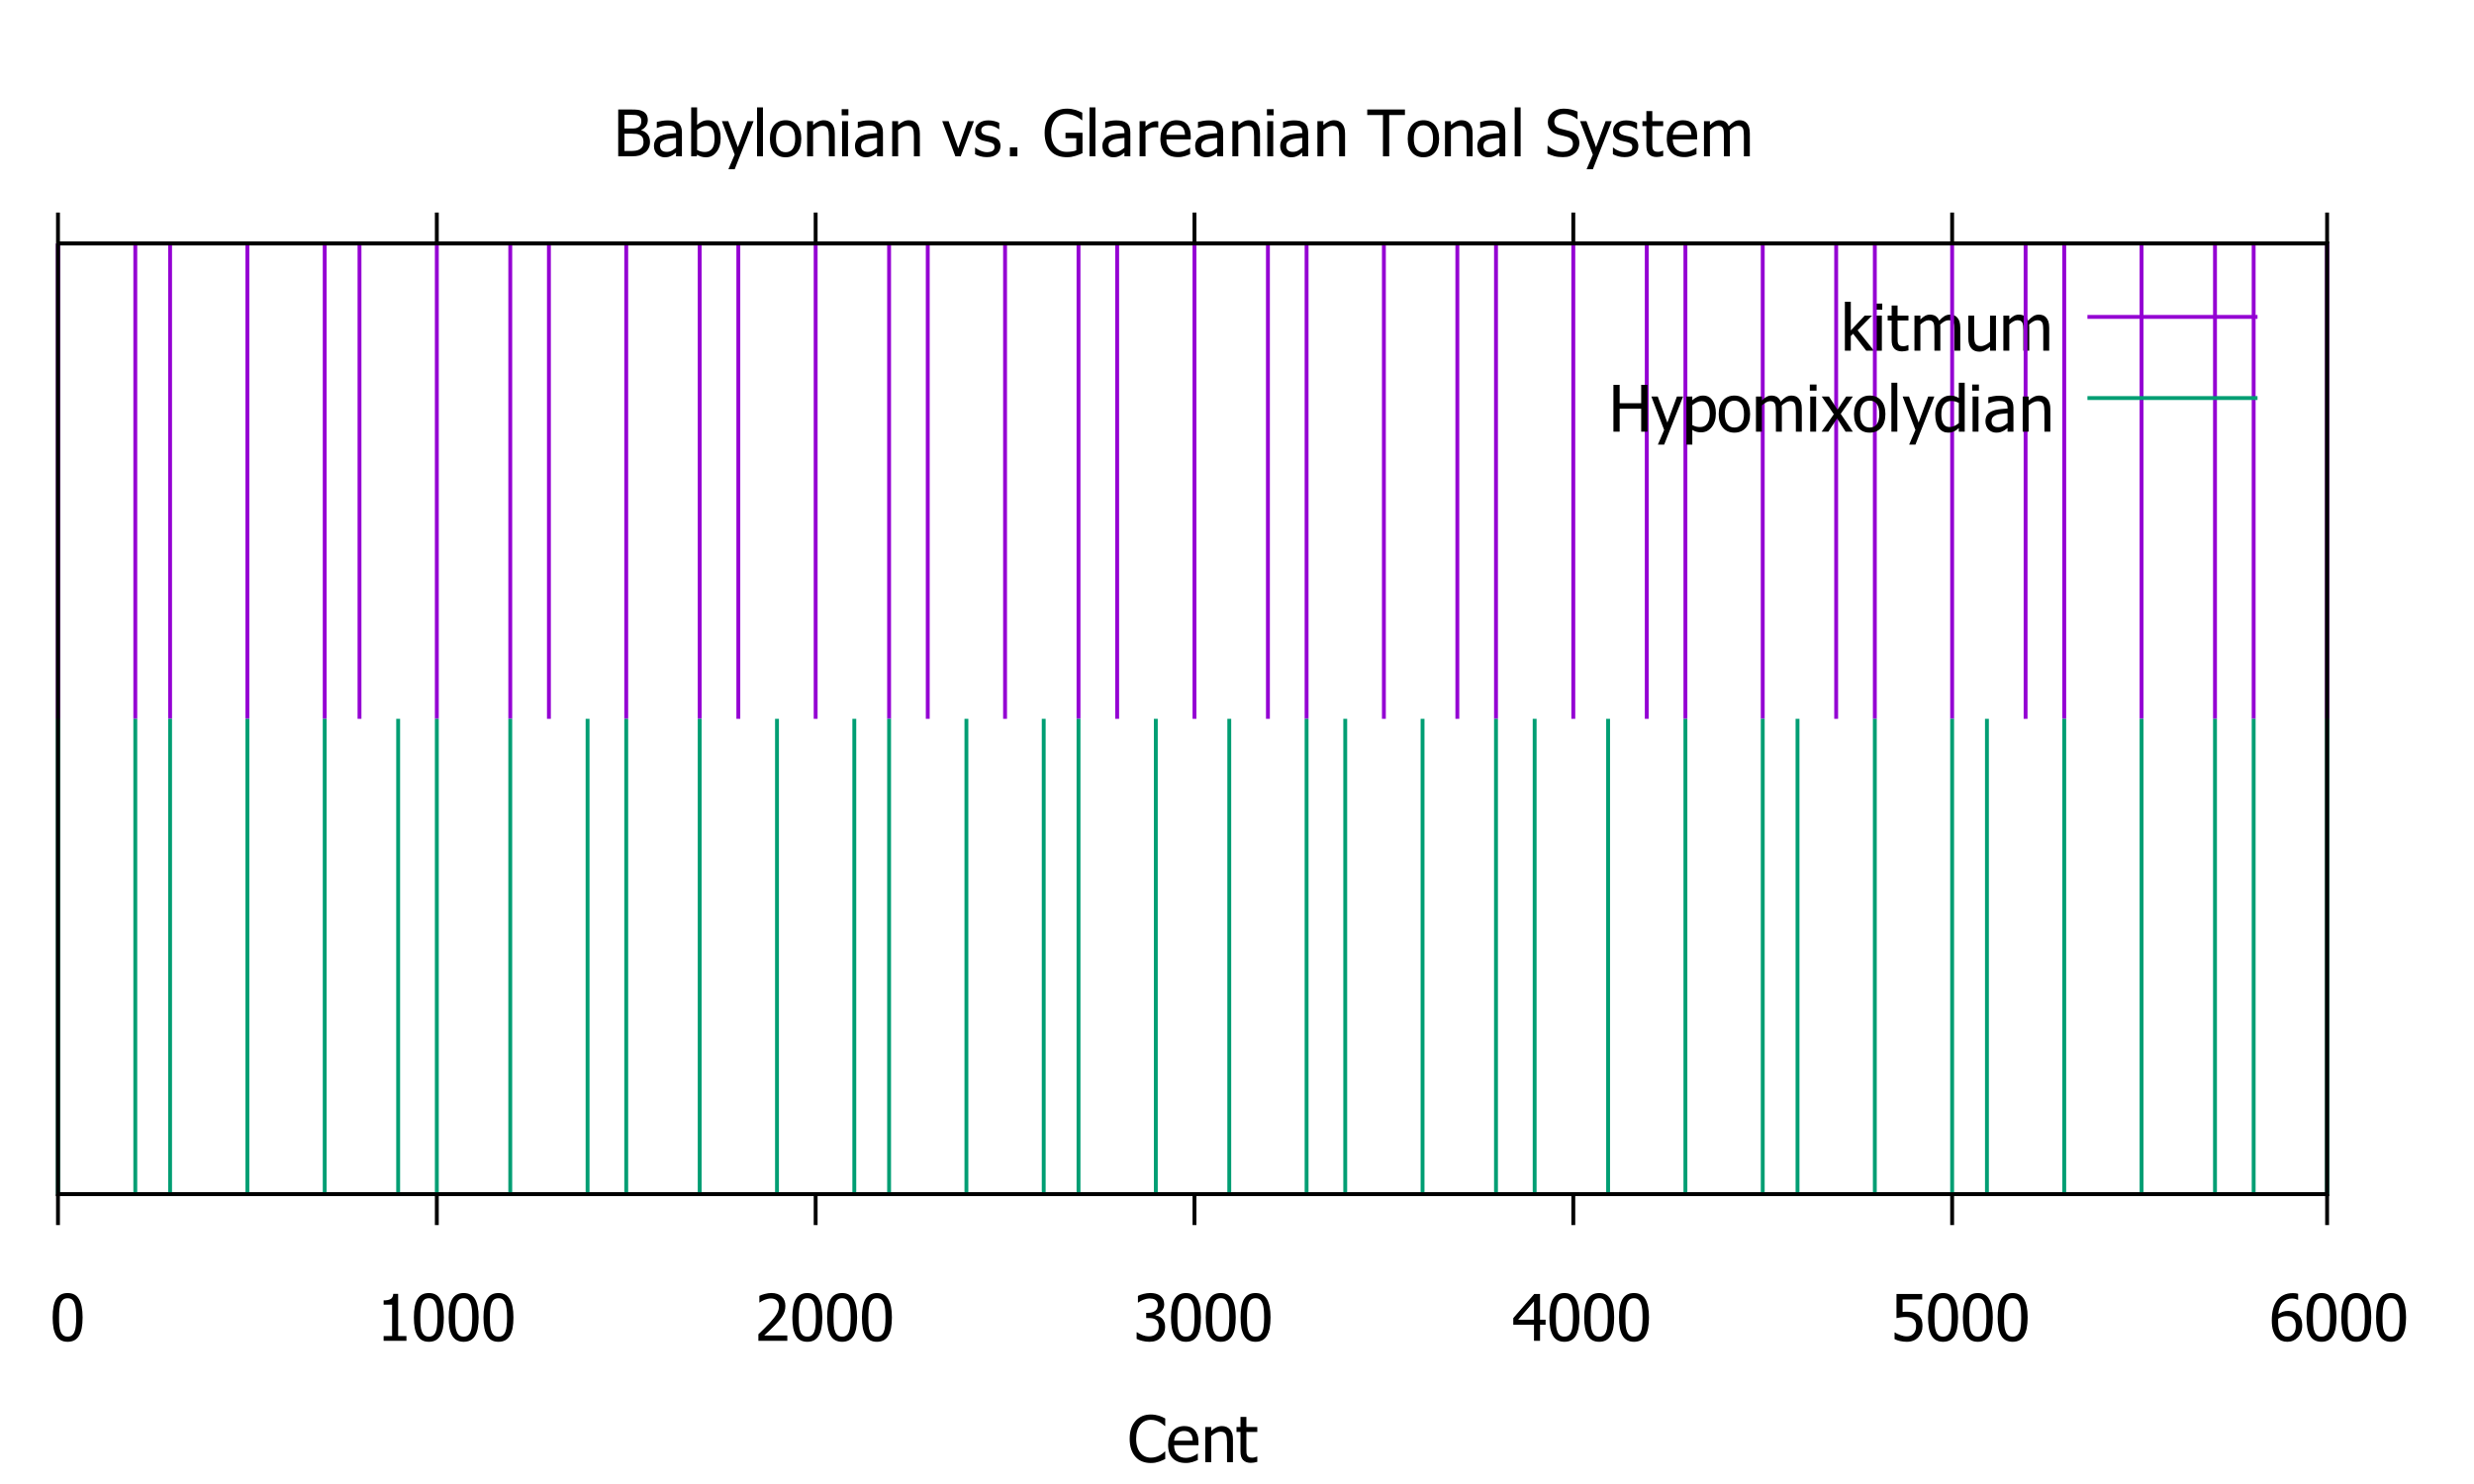 <?xml version="1.0" encoding="UTF-8" standalone="no"?>
<svg
     xmlns:dc="http://purl.org/dc/elements/1.1/"
     xmlns:cc="http://creativecommons.org/ns#"
     xmlns:rdf="http://www.w3.org/1999/02/22-rdf-syntax-ns#"
     xmlns:svg="http://www.w3.org/2000/svg"
     xmlns="http://www.w3.org/2000/svg"
     xmlns:xlink="http://www.w3.org/1999/xlink"
     width="640pt"
     height="384pt"
     viewBox="0 0 640 384"
     version="1.1"
     id="svg2">
    <title
         id="title4634">Babylonian vs. Glareanian Tonal System</title>
    <defs
         id="defs4">
        <g
             id="g6">
            <symbol
                 overflow="visible"
                 id="glyph0-0">
                <path
                     style="stroke:none;"
                     d=""
                     id="path9" />
            </symbol>
            <symbol
                 overflow="visible"
                 id="glyph0-1">
                <path
                     style="stroke:none;"
                     d="M 8.422 -6.062 C 8.418 -3.887 8.102 -2.289 7.473 -1.273 C 6.84 -0.254 5.867 0.25 4.551 0.254 C 3.211 0.25 2.23 -0.266 1.609 -1.301 C 0.984 -2.336 0.672 -3.918 0.676 -6.047 C 0.672 -8.234 0.988 -9.832 1.621 -10.844 C 2.25 -11.855 3.227 -12.363 4.551 -12.363 C 5.883 -12.363 6.859 -11.836 7.484 -10.789 C 8.105 -9.738 8.418 -8.164 8.422 -6.062 Z M 6.34 -2.367 C 6.496 -2.766 6.605 -3.27 6.672 -3.887 C 6.734 -4.496 6.766 -5.223 6.77 -6.062 C 6.766 -6.891 6.734 -7.613 6.672 -8.227 C 6.605 -8.84 6.492 -9.348 6.332 -9.758 C 6.164 -10.164 5.941 -10.477 5.66 -10.695 C 5.375 -10.906 5.004 -11.016 4.551 -11.02 C 4.098 -11.016 3.727 -10.906 3.438 -10.695 C 3.145 -10.477 2.914 -10.16 2.75 -9.742 C 2.586 -9.324 2.477 -8.801 2.418 -8.176 C 2.355 -7.543 2.324 -6.836 2.328 -6.047 C 2.324 -5.199 2.352 -4.488 2.402 -3.922 C 2.453 -3.348 2.566 -2.84 2.742 -2.391 C 2.898 -1.973 3.121 -1.648 3.41 -1.426 C 3.699 -1.199 4.078 -1.09 4.551 -1.09 C 5 -1.09 5.371 -1.195 5.66 -1.41 C 5.949 -1.625 6.176 -1.945 6.34 -2.367 Z M 6.34 -2.367 "
                     id="path12" />
            </symbol>
            <symbol
                 overflow="visible"
                 id="glyph0-2">
                <path
                     style="stroke:none;"
                     d="M 7.746 0 L 1.84 0 L 1.84 -1.238 L 4.035 -1.238 L 4.035 -9.359 L 1.84 -9.359 L 1.84 -10.465 C 2.668 -10.465 3.277 -10.582 3.676 -10.816 C 4.066 -11.051 4.289 -11.496 4.336 -12.156 L 5.598 -12.156 L 5.598 -1.238 L 7.746 -1.238 Z M 7.746 0 "
                     id="path15" />
            </symbol>
            <symbol
                 overflow="visible"
                 id="glyph0-3">
                <path
                     style="stroke:none;"
                     d="M 8.367 0 L 0.887 0 L 0.887 -1.699 C 1.418 -2.207 1.926 -2.695 2.406 -3.164 C 2.883 -3.633 3.352 -4.117 3.809 -4.621 C 4.73 -5.633 5.359 -6.445 5.695 -7.059 C 6.031 -7.668 6.199 -8.301 6.203 -8.953 C 6.199 -9.289 6.145 -9.582 6.043 -9.84 C 5.934 -10.09 5.789 -10.301 5.605 -10.473 C 5.414 -10.633 5.195 -10.758 4.945 -10.84 C 4.695 -10.918 4.422 -10.957 4.125 -10.961 C 3.836 -10.957 3.543 -10.922 3.25 -10.852 C 2.953 -10.777 2.672 -10.684 2.402 -10.578 C 2.172 -10.484 1.949 -10.375 1.742 -10.246 C 1.527 -10.113 1.359 -10.004 1.23 -9.914 L 1.141 -9.914 L 1.141 -11.637 C 1.473 -11.805 1.941 -11.969 2.543 -12.129 C 3.141 -12.289 3.707 -12.367 4.25 -12.371 C 5.375 -12.367 6.262 -12.066 6.902 -11.469 C 7.543 -10.867 7.863 -10.055 7.863 -9.031 C 7.863 -8.555 7.805 -8.121 7.695 -7.723 C 7.578 -7.32 7.426 -6.949 7.234 -6.609 C 7.031 -6.254 6.789 -5.902 6.508 -5.559 C 6.223 -5.211 5.926 -4.867 5.617 -4.531 C 5.105 -3.977 4.535 -3.402 3.91 -2.809 C 3.277 -2.207 2.777 -1.734 2.41 -1.391 L 8.367 -1.391 Z M 8.367 0 "
                     id="path18" />
            </symbol>
            <symbol
                 overflow="visible"
                 id="glyph0-4">
                <path
                     style="stroke:none;"
                     d="M 4.16 -10.961 C 3.863 -10.957 3.566 -10.922 3.277 -10.855 C 2.98 -10.781 2.695 -10.688 2.418 -10.578 C 2.156 -10.469 1.93 -10.355 1.738 -10.238 C 1.543 -10.113 1.371 -10.004 1.219 -9.902 L 1.125 -9.902 L 1.125 -11.621 C 1.477 -11.809 1.953 -11.98 2.559 -12.137 C 3.164 -12.289 3.742 -12.367 4.289 -12.371 C 4.836 -12.367 5.312 -12.312 5.723 -12.203 C 6.133 -12.09 6.504 -11.918 6.836 -11.688 C 7.191 -11.426 7.461 -11.109 7.645 -10.742 C 7.824 -10.367 7.914 -9.938 7.918 -9.449 C 7.914 -8.777 7.695 -8.191 7.258 -7.688 C 6.816 -7.184 6.289 -6.863 5.68 -6.73 L 5.68 -6.617 C 5.93 -6.562 6.203 -6.48 6.496 -6.363 C 6.785 -6.242 7.055 -6.066 7.309 -5.836 C 7.555 -5.602 7.758 -5.301 7.918 -4.934 C 8.074 -4.566 8.156 -4.121 8.156 -3.598 C 8.156 -3.047 8.062 -2.543 7.875 -2.086 C 7.688 -1.625 7.422 -1.219 7.082 -0.871 C 6.727 -0.5 6.301 -0.219 5.801 -0.031 C 5.301 0.16 4.734 0.25 4.102 0.254 C 3.492 0.25 2.887 0.176 2.293 0.031 C 1.691 -0.117 1.191 -0.289 0.789 -0.496 L 0.789 -2.215 L 0.902 -2.215 C 1.242 -1.965 1.699 -1.723 2.277 -1.496 C 2.852 -1.266 3.426 -1.152 4.004 -1.156 C 4.332 -1.152 4.664 -1.207 5 -1.312 C 5.328 -1.418 5.609 -1.59 5.836 -1.832 C 6.051 -2.066 6.215 -2.328 6.332 -2.617 C 6.445 -2.902 6.504 -3.266 6.504 -3.711 C 6.504 -4.148 6.438 -4.512 6.312 -4.793 C 6.18 -5.074 6.004 -5.297 5.777 -5.461 C 5.551 -5.621 5.281 -5.73 4.969 -5.797 C 4.656 -5.855 4.316 -5.887 3.957 -5.891 L 3.262 -5.891 L 3.262 -7.242 L 3.801 -7.242 C 4.531 -7.242 5.125 -7.414 5.586 -7.762 C 6.039 -8.109 6.27 -8.613 6.273 -9.277 C 6.27 -9.578 6.211 -9.84 6.094 -10.062 C 5.977 -10.277 5.824 -10.453 5.641 -10.586 C 5.434 -10.727 5.207 -10.824 4.957 -10.879 C 4.707 -10.93 4.441 -10.957 4.16 -10.961 Z M 4.16 -10.961 "
                     id="path21" />
            </symbol>
            <symbol
                 overflow="visible"
                 id="glyph0-5">
                <path
                     style="stroke:none;"
                     d="M 8.684 -4.168 L 7.242 -4.168 L 7.242 0 L 5.68 0 L 5.68 -4.168 L 0.324 -4.168 L 0.324 -5.875 L 5.746 -12.117 L 7.242 -12.117 L 7.242 -5.469 L 8.684 -5.469 Z M 5.68 -5.469 L 5.68 -10.203 L 1.594 -5.469 Z M 5.68 -5.469 "
                     id="path24" />
            </symbol>
            <symbol
                 overflow="visible"
                 id="glyph0-6">
                <path
                     style="stroke:none;"
                     d="M 8.227 -3.859 C 8.227 -3.27 8.133 -2.727 7.945 -2.227 C 7.758 -1.727 7.496 -1.297 7.16 -0.938 C 6.816 -0.566 6.391 -0.273 5.887 -0.062 C 5.375 0.148 4.809 0.25 4.184 0.254 C 3.602 0.25 3.027 0.188 2.469 0.062 C 1.906 -0.066 1.422 -0.23 1.008 -0.441 L 1.008 -2.156 L 1.125 -2.156 C 1.246 -2.062 1.422 -1.957 1.66 -1.844 C 1.891 -1.723 2.148 -1.613 2.434 -1.516 C 2.75 -1.398 3.043 -1.309 3.312 -1.25 C 3.574 -1.184 3.875 -1.152 4.207 -1.156 C 4.531 -1.152 4.848 -1.211 5.16 -1.328 C 5.469 -1.441 5.734 -1.629 5.957 -1.895 C 6.156 -2.129 6.309 -2.41 6.414 -2.734 C 6.52 -3.051 6.574 -3.43 6.574 -3.867 C 6.574 -4.293 6.516 -4.645 6.398 -4.922 C 6.281 -5.199 6.109 -5.426 5.891 -5.605 C 5.656 -5.812 5.371 -5.957 5.031 -6.043 C 4.691 -6.121 4.312 -6.164 3.898 -6.168 C 3.453 -6.164 3.012 -6.129 2.57 -6.066 C 2.125 -5.996 1.77 -5.934 1.504 -5.875 L 1.504 -12.117 L 8.156 -12.117 L 8.156 -10.695 L 3.078 -10.695 L 3.078 -7.473 C 3.27 -7.488 3.461 -7.504 3.652 -7.52 C 3.84 -7.527 4.016 -7.535 4.176 -7.535 C 4.789 -7.535 5.312 -7.48 5.742 -7.379 C 6.172 -7.273 6.586 -7.074 6.984 -6.777 C 7.383 -6.473 7.688 -6.094 7.906 -5.641 C 8.117 -5.184 8.227 -4.59 8.227 -3.859 Z M 8.227 -3.859 "
                     id="path27" />
            </symbol>
            <symbol
                 overflow="visible"
                 id="glyph0-7">
                <path
                     style="stroke:none;"
                     d="M 8.555 -3.93 C 8.555 -3.305 8.449 -2.73 8.242 -2.203 C 8.035 -1.676 7.758 -1.234 7.414 -0.887 C 7.047 -0.508 6.641 -0.227 6.191 -0.035 C 5.738 0.156 5.242 0.25 4.703 0.254 C 4.152 0.25 3.656 0.16 3.211 -0.023 C 2.762 -0.207 2.367 -0.48 2.027 -0.848 C 1.605 -1.281 1.277 -1.867 1.043 -2.605 C 0.809 -3.34 0.691 -4.246 0.691 -5.32 C 0.691 -6.375 0.797 -7.324 1.016 -8.176 C 1.23 -9.02 1.566 -9.758 2.02 -10.391 C 2.453 -11 3.02 -11.48 3.719 -11.828 C 4.41 -12.168 5.215 -12.34 6.129 -12.344 C 6.398 -12.34 6.648 -12.328 6.883 -12.305 C 7.113 -12.277 7.32 -12.234 7.504 -12.176 L 7.504 -10.621 L 7.43 -10.621 C 7.281 -10.699 7.066 -10.773 6.793 -10.844 C 6.512 -10.91 6.219 -10.945 5.906 -10.945 C 4.898 -10.945 4.082 -10.602 3.461 -9.922 C 2.84 -9.238 2.473 -8.23 2.359 -6.895 C 2.742 -7.164 3.137 -7.371 3.547 -7.52 C 3.953 -7.66 4.398 -7.734 4.883 -7.738 C 5.352 -7.734 5.766 -7.688 6.121 -7.594 C 6.477 -7.5 6.848 -7.309 7.234 -7.023 C 7.676 -6.684 8.008 -6.258 8.227 -5.746 C 8.445 -5.227 8.555 -4.621 8.555 -3.93 Z M 6.902 -3.867 C 6.902 -4.363 6.836 -4.777 6.707 -5.117 C 6.574 -5.453 6.363 -5.742 6.07 -5.98 C 5.859 -6.152 5.617 -6.266 5.352 -6.324 C 5.078 -6.375 4.805 -6.402 4.523 -6.406 C 4.145 -6.402 3.773 -6.348 3.418 -6.234 C 3.059 -6.117 2.707 -5.949 2.359 -5.738 C 2.348 -5.613 2.34 -5.5 2.336 -5.391 C 2.328 -5.281 2.324 -5.141 2.328 -4.973 C 2.324 -4.129 2.406 -3.449 2.574 -2.938 C 2.738 -2.418 2.945 -2.027 3.191 -1.766 C 3.422 -1.508 3.66 -1.328 3.91 -1.227 C 4.152 -1.121 4.422 -1.07 4.711 -1.074 C 5.359 -1.07 5.887 -1.305 6.293 -1.773 C 6.699 -2.238 6.902 -2.938 6.902 -3.867 Z M 6.902 -3.867 "
                     id="path30" />
            </symbol>
            <symbol
                 overflow="visible"
                 id="glyph0-8">
                <path
                     style="stroke:none;"
                     d="M 5.965 0.219 C 5.172 0.215 4.441 0.086 3.777 -0.18 C 3.109 -0.441 2.535 -0.836 2.059 -1.367 C 1.574 -1.891 1.203 -2.547 0.938 -3.336 C 0.672 -4.117 0.539 -5.023 0.539 -6.047 C 0.539 -7.062 0.664 -7.945 0.922 -8.699 C 1.176 -9.453 1.555 -10.109 2.051 -10.668 C 2.531 -11.211 3.102 -11.625 3.766 -11.91 C 4.426 -12.191 5.168 -12.332 5.988 -12.336 C 6.395 -12.332 6.773 -12.305 7.133 -12.246 C 7.484 -12.184 7.816 -12.105 8.121 -12.02 C 8.379 -11.934 8.645 -11.832 8.922 -11.715 C 9.195 -11.59 9.465 -11.457 9.734 -11.312 L 9.734 -9.367 L 9.602 -9.367 C 9.457 -9.496 9.273 -9.652 9.055 -9.84 C 8.828 -10.02 8.559 -10.203 8.242 -10.383 C 7.934 -10.551 7.598 -10.688 7.234 -10.797 C 6.871 -10.902 6.449 -10.957 5.973 -10.961 C 5.453 -10.957 4.965 -10.852 4.508 -10.645 C 4.043 -10.43 3.641 -10.117 3.297 -9.707 C 2.949 -9.293 2.684 -8.773 2.496 -8.152 C 2.309 -7.527 2.215 -6.828 2.215 -6.047 C 2.215 -5.215 2.312 -4.5 2.516 -3.902 C 2.711 -3.301 2.984 -2.793 3.336 -2.383 C 3.668 -1.98 4.066 -1.68 4.523 -1.477 C 4.977 -1.273 5.457 -1.172 5.973 -1.172 C 6.434 -1.172 6.867 -1.227 7.266 -1.344 C 7.664 -1.453 8.016 -1.598 8.324 -1.773 C 8.621 -1.941 8.879 -2.113 9.098 -2.289 C 9.312 -2.465 9.484 -2.617 9.609 -2.742 L 9.734 -2.742 L 9.734 -0.82 C 9.465 -0.695 9.215 -0.574 8.98 -0.461 C 8.742 -0.348 8.457 -0.238 8.121 -0.129 C 7.77 -0.02 7.441 0.066 7.141 0.129 C 6.84 0.188 6.449 0.215 5.965 0.219 Z M 5.965 0.219 "
                     id="path33" />
            </symbol>
            <symbol
                 overflow="visible"
                 id="glyph0-9">
                <path
                     style="stroke:none;"
                     d="M 5.055 0.211 C 3.605 0.211 2.48 -0.195 1.68 -1.012 C 0.879 -1.828 0.48 -2.988 0.48 -4.492 C 0.48 -5.973 0.867 -7.152 1.645 -8.027 C 2.418 -8.902 3.434 -9.34 4.688 -9.344 C 5.25 -9.34 5.746 -9.258 6.184 -9.098 C 6.613 -8.934 6.996 -8.68 7.324 -8.332 C 7.648 -7.984 7.895 -7.559 8.07 -7.059 C 8.242 -6.555 8.332 -5.941 8.332 -5.215 L 8.332 -4.387 L 2.035 -4.387 C 2.031 -3.328 2.297 -2.52 2.832 -1.961 C 3.359 -1.402 4.098 -1.125 5.039 -1.125 C 5.375 -1.125 5.703 -1.16 6.027 -1.238 C 6.348 -1.309 6.641 -1.406 6.902 -1.531 C 7.176 -1.652 7.406 -1.773 7.602 -1.891 C 7.789 -2.004 7.949 -2.113 8.074 -2.223 L 8.164 -2.223 L 8.164 -0.555 C 7.98 -0.48 7.758 -0.391 7.496 -0.289 C 7.227 -0.18 6.988 -0.098 6.777 -0.039 C 6.477 0.043 6.207 0.102 5.969 0.145 C 5.723 0.188 5.418 0.211 5.055 0.211 Z M 6.844 -5.559 C 6.832 -5.969 6.781 -6.324 6.695 -6.621 C 6.605 -6.918 6.48 -7.172 6.324 -7.383 C 6.141 -7.609 5.91 -7.781 5.633 -7.902 C 5.352 -8.02 5.008 -8.078 4.598 -8.082 C 4.188 -8.078 3.84 -8.02 3.559 -7.898 C 3.27 -7.773 3.012 -7.594 2.781 -7.363 C 2.551 -7.125 2.379 -6.859 2.262 -6.57 C 2.141 -6.277 2.062 -5.941 2.035 -5.559 Z M 6.844 -5.559 "
                     id="path36" />
            </symbol>
            <symbol
                 overflow="visible"
                 id="glyph0-10">
                <path
                     style="stroke:none;"
                     d="M 8.25 0 L 6.723 0 L 6.723 -5.176 C 6.719 -5.59 6.699 -5.98 6.66 -6.344 C 6.617 -6.703 6.539 -6.992 6.43 -7.211 C 6.301 -7.434 6.129 -7.602 5.906 -7.719 C 5.684 -7.828 5.379 -7.887 4.996 -7.887 C 4.613 -7.887 4.223 -7.785 3.82 -7.582 C 3.414 -7.379 3.02 -7.113 2.637 -6.789 L 2.637 0 L 1.105 0 L 1.105 -9.09 L 2.637 -9.09 L 2.637 -8.082 C 3.09 -8.484 3.539 -8.797 3.988 -9.016 C 4.43 -9.23 4.898 -9.34 5.395 -9.344 C 6.289 -9.34 6.988 -9.047 7.492 -8.461 C 7.996 -7.871 8.25 -7.016 8.25 -5.898 Z M 8.25 0 "
                     id="path39" />
            </symbol>
            <symbol
                 overflow="visible"
                 id="glyph0-11">
                <path
                     style="stroke:none;"
                     d="M 3.859 0.18 C 3.02 0.176 2.367 -0.059 1.902 -0.531 C 1.434 -1.004 1.199 -1.754 1.203 -2.781 L 1.203 -7.82 L 0.172 -7.82 L 0.172 -9.09 L 1.203 -9.09 L 1.203 -11.703 L 2.734 -11.703 L 2.734 -9.09 L 5.551 -9.09 L 5.551 -7.82 L 2.734 -7.82 L 2.734 -3.5 C 2.73 -3.035 2.738 -2.68 2.758 -2.434 C 2.77 -2.18 2.832 -1.949 2.945 -1.734 C 3.035 -1.543 3.184 -1.398 3.395 -1.305 C 3.598 -1.207 3.879 -1.16 4.23 -1.164 C 4.48 -1.16 4.719 -1.195 4.953 -1.273 C 5.184 -1.344 5.355 -1.406 5.461 -1.457 L 5.551 -1.457 L 5.551 -0.082 C 5.258 -0.004 4.965 0.059 4.672 0.109 C 4.375 0.152 4.105 0.176 3.859 0.18 Z M 3.859 0.18 "
                     id="path42" />
            </symbol>
            <symbol
                 overflow="visible"
                 id="glyph0-12">
                <path
                     style="stroke:none;"
                     d="M 9.449 -3.719 C 9.445 -3.113 9.332 -2.582 9.105 -2.125 C 8.879 -1.66 8.57 -1.281 8.188 -0.984 C 7.727 -0.625 7.238 -0.371 6.723 -0.223 C 6.199 -0.074 5.527 0 4.703 0 L 1.23 0 L 1.23 -12.117 L 4.445 -12.117 C 5.305 -12.117 5.949 -12.086 6.383 -12.031 C 6.812 -11.969 7.227 -11.836 7.625 -11.629 C 8.055 -11.395 8.375 -11.09 8.578 -10.715 C 8.777 -10.336 8.875 -9.891 8.879 -9.383 C 8.875 -8.809 8.727 -8.301 8.426 -7.852 C 8.125 -7.402 7.707 -7.051 7.18 -6.797 L 7.18 -6.73 C 7.898 -6.531 8.457 -6.176 8.855 -5.66 C 9.246 -5.141 9.445 -4.492 9.449 -3.719 Z M 7.203 -9.156 C 7.199 -9.445 7.152 -9.699 7.055 -9.914 C 6.957 -10.129 6.797 -10.297 6.582 -10.426 C 6.316 -10.566 6.027 -10.656 5.711 -10.691 C 5.391 -10.723 4.949 -10.738 4.387 -10.742 L 2.84 -10.742 L 2.84 -7.195 L 4.672 -7.195 C 5.172 -7.195 5.543 -7.219 5.785 -7.27 C 6.02 -7.32 6.27 -7.43 6.527 -7.594 C 6.77 -7.75 6.941 -7.953 7.047 -8.211 C 7.148 -8.461 7.199 -8.777 7.203 -9.156 Z M 7.773 -3.652 C 7.77 -4.105 7.703 -4.484 7.578 -4.781 C 7.445 -5.078 7.184 -5.328 6.789 -5.535 C 6.531 -5.668 6.254 -5.754 5.953 -5.793 C 5.648 -5.828 5.219 -5.848 4.672 -5.852 L 2.84 -5.852 L 2.84 -1.375 L 4.148 -1.375 C 4.852 -1.371 5.406 -1.402 5.816 -1.473 C 6.223 -1.535 6.582 -1.676 6.895 -1.887 C 7.195 -2.098 7.418 -2.336 7.559 -2.609 C 7.699 -2.875 7.77 -3.223 7.773 -3.652 Z M 7.773 -3.652 "
                     id="path45" />
            </symbol>
            <symbol
                 overflow="visible"
                 id="glyph0-13">
                <path
                     style="stroke:none;"
                     d="M 6.184 -2.238 L 6.184 -4.762 C 5.816 -4.727 5.359 -4.68 4.805 -4.625 C 4.25 -4.562 3.801 -4.484 3.457 -4.387 C 3.051 -4.258 2.715 -4.066 2.449 -3.812 C 2.184 -3.551 2.051 -3.191 2.051 -2.734 C 2.051 -2.211 2.195 -1.816 2.488 -1.555 C 2.781 -1.285 3.211 -1.152 3.777 -1.156 C 4.258 -1.152 4.695 -1.258 5.086 -1.469 C 5.477 -1.676 5.84 -1.934 6.184 -2.238 Z M 6.184 -0.969 C 6.055 -0.875 5.891 -0.746 5.684 -0.582 C 5.473 -0.41 5.27 -0.281 5.078 -0.188 C 4.805 -0.047 4.543 0.059 4.293 0.137 C 4.039 0.211 3.684 0.25 3.23 0.254 C 2.852 0.25 2.496 0.18 2.164 0.039 C 1.824 -0.102 1.531 -0.297 1.277 -0.555 C 1.031 -0.801 0.836 -1.109 0.691 -1.477 C 0.543 -1.844 0.469 -2.23 0.473 -2.637 C 0.469 -3.266 0.602 -3.801 0.871 -4.242 C 1.133 -4.684 1.555 -5.035 2.133 -5.297 C 2.641 -5.531 3.242 -5.691 3.938 -5.781 C 4.633 -5.871 5.379 -5.938 6.184 -5.98 L 6.184 -6.273 C 6.18 -6.629 6.125 -6.918 6.02 -7.141 C 5.91 -7.359 5.762 -7.527 5.566 -7.648 C 5.371 -7.77 5.129 -7.855 4.848 -7.898 C 4.562 -7.938 4.273 -7.957 3.98 -7.961 C 3.621 -7.957 3.207 -7.902 2.734 -7.801 C 2.254 -7.691 1.777 -7.539 1.301 -7.34 L 1.211 -7.34 L 1.211 -8.895 C 1.492 -8.973 1.898 -9.059 2.426 -9.16 C 2.949 -9.254 3.469 -9.305 3.988 -9.309 C 4.609 -9.305 5.137 -9.254 5.566 -9.16 C 5.996 -9.059 6.379 -8.883 6.723 -8.633 C 7.051 -8.383 7.297 -8.062 7.461 -7.664 C 7.621 -7.266 7.703 -6.781 7.707 -6.219 L 7.707 0 L 6.184 0 Z M 6.184 -0.969 "
                     id="path48" />
            </symbol>
            <symbol
                 overflow="visible"
                 id="glyph0-14">
                <path
                     style="stroke:none;"
                     d="M 7.152 -4.574 C 7.148 -5.656 6.984 -6.48 6.656 -7.043 C 6.324 -7.605 5.793 -7.887 5.062 -7.887 C 4.641 -7.887 4.215 -7.789 3.793 -7.594 C 3.363 -7.398 2.98 -7.148 2.637 -6.852 L 2.637 -1.645 C 3.02 -1.453 3.359 -1.32 3.66 -1.242 C 3.957 -1.164 4.285 -1.125 4.648 -1.125 C 5.426 -1.125 6.039 -1.398 6.484 -1.953 C 6.926 -2.5 7.148 -3.375 7.152 -4.574 Z M 8.73 -4.695 C 8.73 -3.203 8.367 -2.008 7.648 -1.105 C 6.922 -0.199 6.02 0.25 4.941 0.254 C 4.441 0.25 4.02 0.191 3.672 0.07 C 3.32 -0.051 2.977 -0.215 2.637 -0.422 L 2.539 0 L 1.105 0 L 1.105 -12.664 L 2.637 -12.664 L 2.637 -8.137 C 3.02 -8.484 3.438 -8.773 3.891 -9 C 4.34 -9.227 4.848 -9.34 5.422 -9.344 C 6.441 -9.34 7.25 -8.93 7.844 -8.109 C 8.434 -7.285 8.73 -6.145 8.73 -4.695 Z M 8.73 -4.695 "
                     id="path51" />
            </symbol>
            <symbol
                 overflow="visible"
                 id="glyph0-15">
                <path
                     style="stroke:none;"
                     d="M 8.25 -9.09 L 3.359 3.352 L 1.727 3.352 L 3.352 -0.441 L 0.047 -9.09 L 1.699 -9.09 L 4.184 -2.359 L 6.656 -9.09 Z M 8.25 -9.09 "
                     id="path54" />
            </symbol>
            <symbol
                 overflow="visible"
                 id="glyph0-16">
                <path
                     style="stroke:none;"
                     d="M 2.668 0 L 1.141 0 L 1.141 -12.664 L 2.668 -12.664 Z M 2.668 0 "
                     id="path57" />
            </symbol>
            <symbol
                 overflow="visible"
                 id="glyph0-17">
                <path
                     style="stroke:none;"
                     d="M 8.586 -4.539 C 8.582 -3.008 8.215 -1.828 7.477 -0.996 C 6.738 -0.164 5.754 0.25 4.531 0.254 C 3.266 0.25 2.273 -0.176 1.551 -1.035 C 0.824 -1.895 0.461 -3.062 0.465 -4.539 C 0.461 -6.059 0.836 -7.238 1.582 -8.082 C 2.328 -8.918 3.309 -9.34 4.531 -9.344 C 5.754 -9.34 6.738 -8.922 7.477 -8.086 C 8.215 -7.246 8.582 -6.062 8.586 -4.539 Z M 7.008 -4.539 C 7.008 -5.715 6.793 -6.59 6.363 -7.164 C 5.934 -7.734 5.32 -8.02 4.531 -8.023 C 3.73 -8.02 3.117 -7.734 2.688 -7.164 C 2.254 -6.59 2.039 -5.715 2.043 -4.539 C 2.039 -3.398 2.254 -2.535 2.688 -1.949 C 3.117 -1.359 3.73 -1.066 4.531 -1.066 C 5.312 -1.066 5.922 -1.355 6.359 -1.934 C 6.789 -2.512 7.008 -3.379 7.008 -4.539 Z M 7.008 -4.539 "
                     id="path60" />
            </symbol>
            <symbol
                 overflow="visible"
                 id="glyph0-18">
                <path
                     style="stroke:none;"
                     d="M 2.668 0 L 1.141 0 L 1.141 -9.09 L 2.668 -9.09 Z M 2.773 -10.613 L 1.035 -10.613 L 1.035 -12.199 L 2.773 -12.199 Z M 2.773 -10.613 "
                     id="path63" />
            </symbol>
            <symbol
                 overflow="visible"
                 id="glyph0-19">
                <path
                     style="stroke:none;"
                     d="M 8.25 -9.09 L 4.824 0 L 3.449 0 L 0.047 -9.09 L 1.699 -9.09 L 4.191 -2.074 L 6.656 -9.09 Z M 8.25 -9.09 "
                     id="path66" />
            </symbol>
            <symbol
                 overflow="visible"
                 id="glyph0-20">
                <path
                     style="stroke:none;"
                     d="M 3.566 0.219 C 2.953 0.215 2.383 0.137 1.859 -0.023 C 1.328 -0.188 0.891 -0.359 0.547 -0.547 L 0.547 -2.262 L 0.625 -2.262 C 0.754 -2.16 0.906 -2.047 1.086 -1.922 C 1.258 -1.797 1.492 -1.664 1.789 -1.531 C 2.047 -1.406 2.336 -1.301 2.648 -1.211 C 2.961 -1.117 3.285 -1.07 3.621 -1.074 C 3.863 -1.07 4.121 -1.102 4.402 -1.16 C 4.676 -1.215 4.883 -1.285 5.02 -1.375 C 5.207 -1.496 5.344 -1.629 5.43 -1.773 C 5.512 -1.91 5.555 -2.121 5.559 -2.41 C 5.555 -2.77 5.457 -3.043 5.262 -3.23 C 5.062 -3.41 4.711 -3.566 4.207 -3.695 C 4.012 -3.742 3.754 -3.801 3.441 -3.867 C 3.121 -3.93 2.832 -4 2.57 -4.078 C 1.875 -4.277 1.371 -4.586 1.059 -5.008 C 0.742 -5.426 0.586 -5.934 0.586 -6.535 C 0.586 -7.352 0.895 -8.02 1.512 -8.535 C 2.129 -9.047 2.949 -9.305 3.98 -9.309 C 4.48 -9.305 4.988 -9.242 5.5 -9.121 C 6.008 -8.996 6.438 -8.84 6.789 -8.652 L 6.789 -7.016 L 6.707 -7.016 C 6.312 -7.32 5.875 -7.566 5.398 -7.746 C 4.914 -7.926 4.43 -8.016 3.945 -8.016 C 3.438 -8.016 3.012 -7.91 2.668 -7.699 C 2.316 -7.488 2.145 -7.168 2.148 -6.738 C 2.145 -6.355 2.246 -6.07 2.457 -5.887 C 2.66 -5.695 2.992 -5.543 3.449 -5.43 C 3.676 -5.367 3.93 -5.309 4.211 -5.254 C 4.488 -5.195 4.781 -5.129 5.094 -5.055 C 5.762 -4.883 6.27 -4.602 6.609 -4.215 C 6.949 -3.82 7.117 -3.289 7.121 -2.621 C 7.117 -2.227 7.039 -1.855 6.887 -1.508 C 6.73 -1.156 6.508 -0.859 6.211 -0.609 C 5.883 -0.336 5.512 -0.133 5.105 0.008 C 4.691 0.145 4.18 0.215 3.566 0.219 Z M 3.566 0.219 "
                     id="path69" />
            </symbol>
            <symbol
                 overflow="visible"
                 id="glyph0-21">
                <path
                     style="stroke:none;"
                     d="M 3.492 0 L 1.547 0 L 1.547 -2.32 L 3.492 -2.32 Z M 3.492 0 "
                     id="path72" />
            </symbol>
            <symbol
                 overflow="visible"
                 id="glyph0-22">
                <path
                     style="stroke:none;"
                     d="M 6.301 0.234 C 5.438 0.234 4.652 0.105 3.945 -0.156 C 3.234 -0.414 2.625 -0.809 2.117 -1.344 C 1.602 -1.875 1.211 -2.539 0.945 -3.336 C 0.672 -4.125 0.539 -5.039 0.539 -6.07 C 0.539 -7.047 0.676 -7.922 0.949 -8.695 C 1.223 -9.469 1.613 -10.129 2.125 -10.676 C 2.613 -11.207 3.219 -11.617 3.945 -11.906 C 4.664 -12.191 5.457 -12.332 6.316 -12.336 C 6.723 -12.332 7.109 -12.305 7.484 -12.246 C 7.855 -12.184 8.215 -12.102 8.562 -12.004 C 8.828 -11.922 9.133 -11.809 9.469 -11.664 C 9.801 -11.52 10.07 -11.398 10.277 -11.297 L 10.277 -9.352 L 10.141 -9.352 C 9.938 -9.527 9.73 -9.695 9.516 -9.855 C 9.301 -10.016 8.996 -10.188 8.609 -10.375 C 8.281 -10.535 7.906 -10.672 7.484 -10.781 C 7.059 -10.891 6.605 -10.945 6.121 -10.945 C 4.953 -10.945 4.012 -10.504 3.293 -9.625 C 2.574 -8.746 2.215 -7.578 2.215 -6.121 C 2.215 -5.305 2.309 -4.594 2.496 -3.988 C 2.684 -3.379 2.957 -2.863 3.32 -2.441 C 3.664 -2.023 4.082 -1.703 4.574 -1.484 C 5.062 -1.262 5.617 -1.152 6.234 -1.156 C 6.688 -1.152 7.141 -1.188 7.594 -1.254 C 8.043 -1.316 8.422 -1.414 8.73 -1.547 L 8.73 -4.68 L 5.934 -4.68 L 5.934 -6.094 L 10.328 -6.094 L 10.328 -0.805 C 10.121 -0.711 9.844 -0.598 9.5 -0.457 C 9.152 -0.316 8.832 -0.203 8.535 -0.121 C 8.137 0 7.777 0.086 7.461 0.145 C 7.141 0.203 6.754 0.234 6.301 0.234 Z M 6.301 0.234 "
                     id="path75" />
            </symbol>
            <symbol
                 overflow="visible"
                 id="glyph0-23">
                <path
                     style="stroke:none;"
                     d="M 5.926 -7.445 L 5.844 -7.445 C 5.727 -7.477 5.605 -7.496 5.48 -7.508 C 5.348 -7.512 5.195 -7.516 5.02 -7.52 C 4.605 -7.516 4.195 -7.426 3.793 -7.25 C 3.383 -7.07 3 -6.805 2.637 -6.453 L 2.637 0 L 1.105 0 L 1.105 -9.09 L 2.637 -9.09 L 2.637 -7.738 C 3.195 -8.23 3.68 -8.578 4.098 -8.785 C 4.508 -8.984 4.91 -9.086 5.305 -9.09 C 5.461 -9.086 5.582 -9.082 5.66 -9.078 C 5.738 -9.066 5.824 -9.055 5.926 -9.043 Z M 5.926 -7.445 "
                     id="path78" />
            </symbol>
            <symbol
                 overflow="visible"
                 id="glyph0-24">
                <path
                     style="stroke:none;"
                     d="M 4.062 0 L 4.062 -10.684 L -0.008 -10.684 L -0.008 -12.117 L 9.742 -12.117 L 9.742 -10.684 L 5.672 -10.684 L 5.672 0 Z M 4.062 0 "
                     id="path81" />
            </symbol>
            <symbol
                 overflow="visible"
                 id="glyph0-25">
                <path
                     style="stroke:none;"
                     d="M 4.605 0.219 C 3.727 0.215 2.977 0.129 2.363 -0.051 C 1.746 -0.23 1.168 -0.453 0.625 -0.723 L 0.625 -2.742 L 0.742 -2.742 C 1.27 -2.242 1.871 -1.855 2.547 -1.582 C 3.215 -1.309 3.863 -1.172 4.492 -1.172 C 5.379 -1.172 6.051 -1.355 6.512 -1.727 C 6.965 -2.098 7.195 -2.59 7.195 -3.199 C 7.195 -3.68 7.074 -4.07 6.836 -4.379 C 6.594 -4.68 6.215 -4.906 5.695 -5.055 C 5.32 -5.16 4.977 -5.25 4.672 -5.32 C 4.359 -5.391 3.973 -5.484 3.508 -5.605 C 3.09 -5.711 2.715 -5.848 2.383 -6.02 C 2.051 -6.184 1.758 -6.406 1.504 -6.68 C 1.254 -6.945 1.059 -7.258 0.922 -7.621 C 0.781 -7.98 0.715 -8.398 0.715 -8.871 C 0.715 -9.852 1.098 -10.672 1.863 -11.34 C 2.629 -12 3.605 -12.332 4.793 -12.336 C 5.473 -12.332 6.113 -12.266 6.719 -12.133 C 7.32 -11.996 7.879 -11.805 8.398 -11.555 L 8.398 -9.629 L 8.277 -9.629 C 7.891 -9.977 7.395 -10.285 6.793 -10.551 C 6.188 -10.812 5.559 -10.945 4.898 -10.945 C 4.148 -10.945 3.543 -10.77 3.082 -10.418 C 2.621 -10.066 2.391 -9.605 2.391 -9.043 C 2.391 -8.523 2.523 -8.113 2.797 -7.812 C 3.066 -7.504 3.461 -7.281 3.98 -7.145 C 4.316 -7.051 4.734 -6.949 5.23 -6.832 C 5.723 -6.715 6.133 -6.605 6.461 -6.512 C 7.293 -6.254 7.902 -5.871 8.293 -5.355 C 8.676 -4.84 8.871 -4.203 8.871 -3.449 C 8.871 -2.977 8.773 -2.512 8.582 -2.051 C 8.387 -1.59 8.117 -1.199 7.773 -0.879 C 7.379 -0.527 6.938 -0.254 6.449 -0.066 C 5.953 0.125 5.34 0.215 4.605 0.219 Z M 4.605 0.219 "
                     id="path84" />
            </symbol>
            <symbol
                 overflow="visible"
                 id="glyph0-26">
                <path
                     style="stroke:none;"
                     d="M 11.426 0 L 11.426 -5.258 C 11.426 -5.672 11.406 -6.059 11.375 -6.414 C 11.34 -6.77 11.273 -7.047 11.172 -7.25 C 11.062 -7.465 10.91 -7.625 10.711 -7.73 C 10.508 -7.832 10.234 -7.887 9.895 -7.887 C 9.578 -7.887 9.238 -7.789 8.879 -7.598 C 8.516 -7.402 8.145 -7.125 7.766 -6.762 C 7.766 -6.668 7.773 -6.559 7.785 -6.434 C 7.789 -6.305 7.793 -6.152 7.797 -5.98 L 7.797 0 L 6.266 0 L 6.266 -5.258 C 6.262 -5.672 6.246 -6.059 6.215 -6.414 C 6.18 -6.77 6.113 -7.047 6.016 -7.25 C 5.902 -7.465 5.746 -7.625 5.551 -7.73 C 5.348 -7.832 5.078 -7.887 4.734 -7.887 C 4.402 -7.887 4.055 -7.781 3.691 -7.574 C 3.328 -7.367 2.977 -7.105 2.637 -6.789 L 2.637 0 L 1.105 0 L 1.105 -9.09 L 2.637 -9.09 L 2.637 -8.082 C 3.035 -8.48 3.43 -8.793 3.828 -9.012 C 4.219 -9.23 4.652 -9.34 5.125 -9.344 C 5.66 -9.34 6.137 -9.219 6.555 -8.977 C 6.969 -8.73 7.285 -8.328 7.504 -7.773 C 7.961 -8.285 8.41 -8.676 8.852 -8.945 C 9.289 -9.207 9.766 -9.34 10.285 -9.344 C 10.672 -9.34 11.027 -9.277 11.352 -9.16 C 11.668 -9.035 11.949 -8.84 12.191 -8.57 C 12.434 -8.293 12.621 -7.949 12.758 -7.535 C 12.887 -7.121 12.953 -6.602 12.957 -5.98 L 12.957 0 Z M 11.426 0 "
                     id="path87" />
            </symbol>
            <symbol
                 overflow="visible"
                 id="glyph0-27">
                <path
                     style="stroke:none;"
                     d="M 8.641 0 L 6.633 0 L 3.238 -4.387 L 2.637 -3.801 L 2.637 0 L 1.105 0 L 1.105 -12.664 L 2.637 -12.664 L 2.637 -5.25 L 6.234 -9.09 L 8.137 -9.09 L 4.402 -5.289 Z M 8.641 0 "
                     id="path90" />
            </symbol>
            <symbol
                 overflow="visible"
                 id="glyph0-28">
                <path
                     style="stroke:none;"
                     d="M 8.188 0 L 6.656 0 L 6.656 -1.008 C 6.184 -0.594 5.734 -0.277 5.312 -0.066 C 4.887 0.148 4.414 0.25 3.898 0.254 C 3.5 0.25 3.129 0.188 2.777 0.059 C 2.426 -0.07 2.121 -0.277 1.863 -0.562 C 1.602 -0.844 1.398 -1.195 1.258 -1.625 C 1.113 -2.051 1.043 -2.574 1.043 -3.191 L 1.043 -9.09 L 2.57 -9.09 L 2.57 -3.914 C 2.566 -3.43 2.582 -3.027 2.621 -2.715 C 2.652 -2.395 2.734 -2.117 2.863 -1.879 C 2.984 -1.645 3.152 -1.473 3.371 -1.367 C 3.582 -1.254 3.891 -1.199 4.297 -1.203 C 4.668 -1.199 5.066 -1.305 5.492 -1.52 C 5.914 -1.73 6.305 -1.992 6.656 -2.305 L 6.656 -9.09 L 8.188 -9.09 Z M 8.188 0 "
                     id="path93" />
            </symbol>
            <symbol
                 overflow="visible"
                 id="glyph0-29">
                <path
                     style="stroke:none;"
                     d="M 10.027 0 L 8.414 0 L 8.414 -5.934 L 2.84 -5.934 L 2.84 0 L 1.23 0 L 1.23 -12.117 L 2.84 -12.117 L 2.84 -7.363 L 8.414 -7.363 L 8.414 -12.117 L 10.027 -12.117 Z M 10.027 0 "
                     id="path96" />
            </symbol>
            <symbol
                 overflow="visible"
                 id="glyph0-30">
                <path
                     style="stroke:none;"
                     d="M 8.73 -4.785 C 8.73 -3.27 8.367 -2.062 7.645 -1.168 C 6.918 -0.27 6.004 0.176 4.898 0.18 C 4.445 0.176 4.047 0.125 3.703 0.023 C 3.355 -0.078 3 -0.238 2.637 -0.457 L 2.637 3.352 L 1.105 3.352 L 1.105 -9.09 L 2.637 -9.09 L 2.637 -8.137 C 3.016 -8.477 3.438 -8.762 3.902 -8.996 C 4.363 -9.223 4.867 -9.34 5.422 -9.344 C 6.461 -9.34 7.273 -8.926 7.855 -8.105 C 8.438 -7.277 8.73 -6.172 8.73 -4.785 Z M 7.152 -4.613 C 7.148 -5.645 6.984 -6.449 6.656 -7.027 C 6.324 -7.598 5.785 -7.887 5.047 -7.887 C 4.609 -7.887 4.191 -7.789 3.789 -7.598 C 3.383 -7.402 3 -7.152 2.637 -6.852 L 2.637 -1.699 C 3.035 -1.504 3.375 -1.371 3.664 -1.301 C 3.945 -1.23 4.273 -1.195 4.648 -1.195 C 5.438 -1.195 6.055 -1.484 6.492 -2.066 C 6.93 -2.645 7.148 -3.492 7.152 -4.613 Z M 7.152 -4.613 "
                     id="path99" />
            </symbol>
            <symbol
                 overflow="visible"
                 id="glyph0-31">
                <path
                     style="stroke:none;"
                     d="M 8.172 0 L 6.289 0 L 4.086 -3.434 L 1.816 0 L 0.082 0 L 3.238 -4.508 L 0.113 -9.09 L 1.992 -9.09 L 4.184 -5.688 L 6.43 -9.09 L 8.172 -9.09 L 5.031 -4.613 Z M 8.172 0 "
                     id="path102" />
            </symbol>
            <symbol
                 overflow="visible"
                 id="glyph0-32">
                <path
                     style="stroke:none;"
                     d="M 8.105 0 L 6.574 0 L 6.574 -0.93 C 6.336 -0.723 6.129 -0.555 5.957 -0.43 C 5.781 -0.297 5.578 -0.18 5.348 -0.074 C 5.125 0.031 4.898 0.109 4.668 0.168 C 4.434 0.223 4.164 0.25 3.859 0.254 C 3.363 0.25 2.906 0.152 2.484 -0.055 C 2.062 -0.258 1.703 -0.562 1.414 -0.961 C 1.113 -1.359 0.883 -1.852 0.723 -2.445 C 0.559 -3.031 0.48 -3.711 0.48 -4.477 C 0.48 -5.273 0.582 -5.961 0.789 -6.547 C 0.992 -7.125 1.277 -7.637 1.645 -8.074 C 1.973 -8.469 2.371 -8.777 2.844 -9.004 C 3.309 -9.227 3.801 -9.34 4.32 -9.344 C 4.773 -9.34 5.172 -9.289 5.508 -9.191 C 5.844 -9.09 6.199 -8.934 6.574 -8.723 L 6.574 -12.664 L 8.105 -12.664 Z M 6.574 -2.215 L 6.574 -7.453 C 6.195 -7.637 5.855 -7.762 5.555 -7.836 C 5.25 -7.902 4.922 -7.938 4.574 -7.941 C 3.785 -7.938 3.168 -7.645 2.727 -7.059 C 2.277 -6.469 2.055 -5.617 2.059 -4.508 C 2.055 -3.438 2.227 -2.621 2.57 -2.055 C 2.91 -1.484 3.457 -1.199 4.215 -1.203 C 4.613 -1.199 5.02 -1.293 5.426 -1.477 C 5.832 -1.656 6.215 -1.902 6.574 -2.215 Z M 6.574 -2.215 "
                     id="path105" />
            </symbol>
        </g>
    </defs>
    <g
         id="surface2">
        <path
             style="fill:none;stroke-width:20;stroke-linecap:butt;stroke-linejoin:miter;stroke:rgb(0%,0%,0%);stroke-opacity:1;stroke-miterlimit:10;"
             d="M 300 6180 L 300 6340 "
             transform="matrix(0.05,0,0,0.05,0,0)"
             id="path110" />
        <path
             style="fill:none;stroke-width:20;stroke-linecap:butt;stroke-linejoin:miter;stroke:rgb(0%,0%,0%);stroke-opacity:1;stroke-miterlimit:10;"
             d="M 300 1260 L 300 1100 "
             transform="matrix(0.05,0,0,0.05,0,0)"
             id="path112" />
        <g
             style="fill:rgb(0%,0%,0%);fill-opacity:1;"
             id="g114">
            <use
                 xlink:href="#glyph0-0"
                 x="7.949"
                 y="346.949"
                 id="use116" />
            <use
                 xlink:href="#glyph0-1"
                 x="12.949"
                 y="346.949"
                 id="use118" />
        </g>
        <path
             style="fill:none;stroke-width:20;stroke-linecap:butt;stroke-linejoin:miter;stroke:rgb(0%,0%,0%);stroke-opacity:1;stroke-miterlimit:10;"
             d="M 2260 6180 L 2260 6340 "
             transform="matrix(0.05,0,0,0.05,0,0)"
             id="path120" />
        <path
             style="fill:none;stroke-width:20;stroke-linecap:butt;stroke-linejoin:miter;stroke:rgb(0%,0%,0%);stroke-opacity:1;stroke-miterlimit:10;"
             d="M 2260 1260 L 2260 1100 "
             transform="matrix(0.05,0,0,0.05,0,0)"
             id="path122" />
        <g
             style="fill:rgb(0%,0%,0%);fill-opacity:1;"
             id="g124">
            <use
                 xlink:href="#glyph0-0"
                 x="92.398"
                 y="346.949"
                 id="use126" />
            <use
                 xlink:href="#glyph0-2"
                 x="97.398"
                 y="346.949"
                 id="use128" />
            <use
                 xlink:href="#glyph0-1"
                 x="106.398"
                 y="346.949"
                 id="use130" />
            <use
                 xlink:href="#glyph0-1"
                 x="115.398"
                 y="346.949"
                 id="use132" />
            <use
                 xlink:href="#glyph0-1"
                 x="124.398"
                 y="346.949"
                 id="use134" />
        </g>
        <path
             style="fill:none;stroke-width:20;stroke-linecap:butt;stroke-linejoin:miter;stroke:rgb(0%,0%,0%);stroke-opacity:1;stroke-miterlimit:10;"
             d="M 4220 6180 L 4220 6340 "
             transform="matrix(0.05,0,0,0.05,0,0)"
             id="path136" />
        <path
             style="fill:none;stroke-width:20;stroke-linecap:butt;stroke-linejoin:miter;stroke:rgb(0%,0%,0%);stroke-opacity:1;stroke-miterlimit:10;"
             d="M 4220 1260 L 4220 1100 "
             transform="matrix(0.05,0,0,0.05,0,0)"
             id="path138" />
        <g
             style="fill:rgb(0%,0%,0%);fill-opacity:1;"
             id="g140">
            <use
                 xlink:href="#glyph0-0"
                 x="190.301"
                 y="346.949"
                 id="use142" />
            <use
                 xlink:href="#glyph0-3"
                 x="195.301"
                 y="346.949"
                 id="use144" />
            <use
                 xlink:href="#glyph0-1"
                 x="204.301"
                 y="346.949"
                 id="use146" />
            <use
                 xlink:href="#glyph0-1"
                 x="213.301"
                 y="346.949"
                 id="use148" />
            <use
                 xlink:href="#glyph0-1"
                 x="222.301"
                 y="346.949"
                 id="use150" />
        </g>
        <path
             style="fill:none;stroke-width:20;stroke-linecap:butt;stroke-linejoin:miter;stroke:rgb(0%,0%,0%);stroke-opacity:1;stroke-miterlimit:10;"
             d="M 6180 6180 L 6180 6340 "
             transform="matrix(0.05,0,0,0.05,0,0)"
             id="path152" />
        <path
             style="fill:none;stroke-width:20;stroke-linecap:butt;stroke-linejoin:miter;stroke:rgb(0%,0%,0%);stroke-opacity:1;stroke-miterlimit:10;"
             d="M 6180 1260 L 6180 1100 "
             transform="matrix(0.05,0,0,0.05,0,0)"
             id="path154" />
        <g
             style="fill:rgb(0%,0%,0%);fill-opacity:1;"
             id="g156">
            <use
                 xlink:href="#glyph0-0"
                 x="288.25"
                 y="346.949"
                 id="use158" />
            <use
                 xlink:href="#glyph0-4"
                 x="293.25"
                 y="346.949"
                 id="use160" />
            <use
                 xlink:href="#glyph0-1"
                 x="302.25"
                 y="346.949"
                 id="use162" />
            <use
                 xlink:href="#glyph0-1"
                 x="311.25"
                 y="346.949"
                 id="use164" />
            <use
                 xlink:href="#glyph0-1"
                 x="320.25"
                 y="346.949"
                 id="use166" />
        </g>
        <path
             style="fill:none;stroke-width:20;stroke-linecap:butt;stroke-linejoin:miter;stroke:rgb(0%,0%,0%);stroke-opacity:1;stroke-miterlimit:10;"
             d="M 8140 6180 L 8140 6340 "
             transform="matrix(0.05,0,0,0.05,0,0)"
             id="path168" />
        <path
             style="fill:none;stroke-width:20;stroke-linecap:butt;stroke-linejoin:miter;stroke:rgb(0%,0%,0%);stroke-opacity:1;stroke-miterlimit:10;"
             d="M 8140 1260 L 8140 1100 "
             transform="matrix(0.05,0,0,0.05,0,0)"
             id="path170" />
        <g
             style="fill:rgb(0%,0%,0%);fill-opacity:1;"
             id="g172">
            <use
                 xlink:href="#glyph0-0"
                 x="386.148"
                 y="346.949"
                 id="use174" />
            <use
                 xlink:href="#glyph0-5"
                 x="391.148"
                 y="346.949"
                 id="use176" />
            <use
                 xlink:href="#glyph0-1"
                 x="400.148"
                 y="346.949"
                 id="use178" />
            <use
                 xlink:href="#glyph0-1"
                 x="409.148"
                 y="346.949"
                 id="use180" />
            <use
                 xlink:href="#glyph0-1"
                 x="418.148"
                 y="346.949"
                 id="use182" />
        </g>
        <path
             style="fill:none;stroke-width:20;stroke-linecap:butt;stroke-linejoin:miter;stroke:rgb(0%,0%,0%);stroke-opacity:1;stroke-miterlimit:10;"
             d="M 10100 6180 L 10100 6340 "
             transform="matrix(0.05,0,0,0.05,0,0)"
             id="path184" />
        <path
             style="fill:none;stroke-width:20;stroke-linecap:butt;stroke-linejoin:miter;stroke:rgb(0%,0%,0%);stroke-opacity:1;stroke-miterlimit:10;"
             d="M 10100 1260 L 10100 1100 "
             transform="matrix(0.05,0,0,0.05,0,0)"
             id="path186" />
        <g
             style="fill:rgb(0%,0%,0%);fill-opacity:1;"
             id="g188">
            <use
                 xlink:href="#glyph0-0"
                 x="484.102"
                 y="346.949"
                 id="use190" />
            <use
                 xlink:href="#glyph0-6"
                 x="489.102"
                 y="346.949"
                 id="use192" />
            <use
                 xlink:href="#glyph0-1"
                 x="498.102"
                 y="346.949"
                 id="use194" />
            <use
                 xlink:href="#glyph0-1"
                 x="507.102"
                 y="346.949"
                 id="use196" />
            <use
                 xlink:href="#glyph0-1"
                 x="516.102"
                 y="346.949"
                 id="use198" />
        </g>
        <path
             style="fill:none;stroke-width:20;stroke-linecap:butt;stroke-linejoin:miter;stroke:rgb(0%,0%,0%);stroke-opacity:1;stroke-miterlimit:10;"
             d="M 12040 6180 L 12040 6340 "
             transform="matrix(0.05,0,0,0.05,0,0)"
             id="path200" />
        <path
             style="fill:none;stroke-width:20;stroke-linecap:butt;stroke-linejoin:miter;stroke:rgb(0%,0%,0%);stroke-opacity:1;stroke-miterlimit:10;"
             d="M 12040 1260 L 12040 1100 "
             transform="matrix(0.05,0,0,0.05,0,0)"
             id="path202" />
        <g
             style="fill:rgb(0%,0%,0%);fill-opacity:1;"
             id="g204">
            <use
                 xlink:href="#glyph0-0"
                 x="582"
                 y="346.949"
                 id="use206" />
            <use
                 xlink:href="#glyph0-7"
                 x="587"
                 y="346.949"
                 id="use208" />
            <use
                 xlink:href="#glyph0-1"
                 x="596"
                 y="346.949"
                 id="use210" />
            <use
                 xlink:href="#glyph0-1"
                 x="605"
                 y="346.949"
                 id="use212" />
            <use
                 xlink:href="#glyph0-1"
                 x="614"
                 y="346.949"
                 id="use214" />
        </g>
        <path
             style="fill:none;stroke-width:20;stroke-linecap:butt;stroke-linejoin:miter;stroke:rgb(0%,0%,0%);stroke-opacity:1;stroke-miterlimit:10;"
             d="M 300 1260 L 300 6180 L 12040 6180 L 12040 1260 L 300 1260 "
             transform="matrix(0.05,0,0,0.05,0,0)"
             id="path216" />
        <g
             style="fill:rgb(0%,0%,0%);fill-opacity:1;"
             id="g218">
            <use
                 xlink:href="#glyph0-8"
                 x="291.699"
                 y="378.352"
                 id="use220" />
            <use
                 xlink:href="#glyph0-9"
                 x="301.699"
                 y="378.352"
                 id="use222" />
            <use
                 xlink:href="#glyph0-10"
                 x="310.699"
                 y="378.352"
                 id="use224" />
            <use
                 xlink:href="#glyph0-11"
                 x="319.699"
                 y="378.352"
                 id="use226" />
        </g>
        <g
             style="fill:rgb(0%,0%,0%);fill-opacity:1;"
             id="g228">
            <use
                 xlink:href="#glyph0-12"
                 x="158.699"
                 y="40.449"
                 id="use230" />
            <use
                 xlink:href="#glyph0-13"
                 x="168.699"
                 y="40.449"
                 id="use232" />
            <use
                 xlink:href="#glyph0-14"
                 x="177.699"
                 y="40.449"
                 id="use234" />
            <use
                 xlink:href="#glyph0-15"
                 x="186.699"
                 y="40.449"
                 id="use236" />
            <use
                 xlink:href="#glyph0-16"
                 x="194.699"
                 y="40.449"
                 id="use238" />
            <use
                 xlink:href="#glyph0-17"
                 x="198.699"
                 y="40.449"
                 id="use240" />
            <use
                 xlink:href="#glyph0-10"
                 x="207.699"
                 y="40.449"
                 id="use242" />
            <use
                 xlink:href="#glyph0-18"
                 x="216.699"
                 y="40.449"
                 id="use244" />
            <use
                 xlink:href="#glyph0-13"
                 x="220.699"
                 y="40.449"
                 id="use246" />
            <use
                 xlink:href="#glyph0-10"
                 x="229.699"
                 y="40.449"
                 id="use248" />
            <use
                 xlink:href="#glyph0-0"
                 x="238.699"
                 y="40.449"
                 id="use250" />
            <use
                 xlink:href="#glyph0-19"
                 x="243.699"
                 y="40.449"
                 id="use252" />
            <use
                 xlink:href="#glyph0-20"
                 x="251.699"
                 y="40.449"
                 id="use254" />
            <use
                 xlink:href="#glyph0-21"
                 x="259.699"
                 y="40.449"
                 id="use256" />
            <use
                 xlink:href="#glyph0-0"
                 x="264.699"
                 y="40.449"
                 id="use258" />
            <use
                 xlink:href="#glyph0-22"
                 x="269.699"
                 y="40.449"
                 id="use260" />
            <use
                 xlink:href="#glyph0-16"
                 x="280.699"
                 y="40.449"
                 id="use262" />
            <use
                 xlink:href="#glyph0-13"
                 x="284.699"
                 y="40.449"
                 id="use264" />
            <use
                 xlink:href="#glyph0-23"
                 x="293.699"
                 y="40.449"
                 id="use266" />
            <use
                 xlink:href="#glyph0-9"
                 x="299.699"
                 y="40.449"
                 id="use268" />
            <use
                 xlink:href="#glyph0-13"
                 x="308.699"
                 y="40.449"
                 id="use270" />
            <use
                 xlink:href="#glyph0-10"
                 x="317.699"
                 y="40.449"
                 id="use272" />
            <use
                 xlink:href="#glyph0-18"
                 x="326.699"
                 y="40.449"
                 id="use274" />
            <use
                 xlink:href="#glyph0-13"
                 x="330.699"
                 y="40.449"
                 id="use276" />
            <use
                 xlink:href="#glyph0-10"
                 x="339.699"
                 y="40.449"
                 id="use278" />
            <use
                 xlink:href="#glyph0-0"
                 x="348.699"
                 y="40.449"
                 id="use280" />
            <use
                 xlink:href="#glyph0-24"
                 x="353.699"
                 y="40.449"
                 id="use282" />
            <use
                 xlink:href="#glyph0-17"
                 x="363.699"
                 y="40.449"
                 id="use284" />
            <use
                 xlink:href="#glyph0-10"
                 x="372.699"
                 y="40.449"
                 id="use286" />
            <use
                 xlink:href="#glyph0-13"
                 x="381.699"
                 y="40.449"
                 id="use288" />
            <use
                 xlink:href="#glyph0-16"
                 x="390.699"
                 y="40.449"
                 id="use290" />
            <use
                 xlink:href="#glyph0-0"
                 x="394.699"
                 y="40.449"
                 id="use292" />
            <use
                 xlink:href="#glyph0-25"
                 x="399.699"
                 y="40.449"
                 id="use294" />
            <use
                 xlink:href="#glyph0-15"
                 x="408.699"
                 y="40.449"
                 id="use296" />
            <use
                 xlink:href="#glyph0-20"
                 x="416.699"
                 y="40.449"
                 id="use298" />
            <use
                 xlink:href="#glyph0-11"
                 x="424.699"
                 y="40.449"
                 id="use300" />
            <use
                 xlink:href="#glyph0-9"
                 x="430.699"
                 y="40.449"
                 id="use302" />
            <use
                 xlink:href="#glyph0-26"
                 x="439.699"
                 y="40.449"
                 id="use304" />
            <use
                 xlink:href="#glyph0-0"
                 x="453.699"
                 y="40.449"
                 id="use306" />
        </g>
        <g
             style="fill:rgb(0%,0%,0%);fill-opacity:1;"
             id="g308">
            <use
                 xlink:href="#glyph0-27"
                 x="476.148"
                 y="90.75"
                 id="use310" />
            <use
                 xlink:href="#glyph0-18"
                 x="484.148"
                 y="90.75"
                 id="use312" />
            <use
                 xlink:href="#glyph0-11"
                 x="488.148"
                 y="90.75"
                 id="use314" />
            <use
                 xlink:href="#glyph0-26"
                 x="494.148"
                 y="90.75"
                 id="use316" />
            <use
                 xlink:href="#glyph0-28"
                 x="508.148"
                 y="90.75"
                 id="use318" />
            <use
                 xlink:href="#glyph0-26"
                 x="517.148"
                 y="90.75"
                 id="use320" />
        </g>
        <path
             style="fill:none;stroke-width:20;stroke-linecap:butt;stroke-linejoin:miter;stroke:rgb(58.039%,0%,82.745%);stroke-opacity:1;stroke-miterlimit:10;"
             d="M 10800 1640 L 11680 1640 "
             transform="matrix(0.05,0,0,0.05,0,0)"
             id="path322" />
        <path
             style="fill:none;stroke-width:20;stroke-linecap:butt;stroke-linejoin:miter;stroke:rgb(58.039%,0%,82.745%);stroke-opacity:1;stroke-miterlimit:10;"
             d="M 300 3720 L 300 1260 "
             transform="matrix(0.05,0,0,0.05,0,0)"
             id="path324" />
        <path
             style="fill:none;stroke-width:20;stroke-linecap:butt;stroke-linejoin:miter;stroke:rgb(58.039%,0%,82.745%);stroke-opacity:1;stroke-miterlimit:10;"
             d="M 700 3720 L 700 1260 "
             transform="matrix(0.05,0,0,0.05,0,0)"
             id="path326" />
        <path
             style="fill:none;stroke-width:20;stroke-linecap:butt;stroke-linejoin:miter;stroke:rgb(58.039%,0%,82.745%);stroke-opacity:1;stroke-miterlimit:10;"
             d="M 880 3720 L 880 1260 "
             transform="matrix(0.05,0,0,0.05,0,0)"
             id="path328" />
        <path
             style="fill:none;stroke-width:20;stroke-linecap:butt;stroke-linejoin:miter;stroke:rgb(58.039%,0%,82.745%);stroke-opacity:1;stroke-miterlimit:10;"
             d="M 1280 3720 L 1280 1260 "
             transform="matrix(0.05,0,0,0.05,0,0)"
             id="path330" />
        <path
             style="fill:none;stroke-width:20;stroke-linecap:butt;stroke-linejoin:miter;stroke:rgb(58.039%,0%,82.745%);stroke-opacity:1;stroke-miterlimit:10;"
             d="M 1680 3720 L 1680 1260 "
             transform="matrix(0.05,0,0,0.05,0,0)"
             id="path332" />
        <path
             style="fill:none;stroke-width:20;stroke-linecap:butt;stroke-linejoin:miter;stroke:rgb(58.039%,0%,82.745%);stroke-opacity:1;stroke-miterlimit:10;"
             d="M 1860 3720 L 1860 1260 "
             transform="matrix(0.05,0,0,0.05,0,0)"
             id="path334" />
        <path
             style="fill:none;stroke-width:20;stroke-linecap:butt;stroke-linejoin:miter;stroke:rgb(58.039%,0%,82.745%);stroke-opacity:1;stroke-miterlimit:10;"
             d="M 2260 3720 L 2260 1260 "
             transform="matrix(0.05,0,0,0.05,0,0)"
             id="path336" />
        <path
             style="fill:none;stroke-width:20;stroke-linecap:butt;stroke-linejoin:miter;stroke:rgb(58.039%,0%,82.745%);stroke-opacity:1;stroke-miterlimit:10;"
             d="M 2640 3720 L 2640 1260 "
             transform="matrix(0.05,0,0,0.05,0,0)"
             id="path338" />
        <path
             style="fill:none;stroke-width:20;stroke-linecap:butt;stroke-linejoin:miter;stroke:rgb(58.039%,0%,82.745%);stroke-opacity:1;stroke-miterlimit:10;"
             d="M 2840 3720 L 2840 1260 "
             transform="matrix(0.05,0,0,0.05,0,0)"
             id="path340" />
        <path
             style="fill:none;stroke-width:20;stroke-linecap:butt;stroke-linejoin:miter;stroke:rgb(58.039%,0%,82.745%);stroke-opacity:1;stroke-miterlimit:10;"
             d="M 3240 3720 L 3240 1260 "
             transform="matrix(0.05,0,0,0.05,0,0)"
             id="path342" />
        <path
             style="fill:none;stroke-width:20;stroke-linecap:butt;stroke-linejoin:miter;stroke:rgb(58.039%,0%,82.745%);stroke-opacity:1;stroke-miterlimit:10;"
             d="M 3620 3720 L 3620 1260 "
             transform="matrix(0.05,0,0,0.05,0,0)"
             id="path344" />
        <path
             style="fill:none;stroke-width:20;stroke-linecap:butt;stroke-linejoin:miter;stroke:rgb(58.039%,0%,82.745%);stroke-opacity:1;stroke-miterlimit:10;"
             d="M 3820 3720 L 3820 1260 "
             transform="matrix(0.05,0,0,0.05,0,0)"
             id="path346" />
        <path
             style="fill:none;stroke-width:20;stroke-linecap:butt;stroke-linejoin:miter;stroke:rgb(58.039%,0%,82.745%);stroke-opacity:1;stroke-miterlimit:10;"
             d="M 4220 3720 L 4220 1260 "
             transform="matrix(0.05,0,0,0.05,0,0)"
             id="path348" />
        <path
             style="fill:none;stroke-width:20;stroke-linecap:butt;stroke-linejoin:miter;stroke:rgb(58.039%,0%,82.745%);stroke-opacity:1;stroke-miterlimit:10;"
             d="M 4600 3720 L 4600 1260 "
             transform="matrix(0.05,0,0,0.05,0,0)"
             id="path350" />
        <path
             style="fill:none;stroke-width:20;stroke-linecap:butt;stroke-linejoin:miter;stroke:rgb(58.039%,0%,82.745%);stroke-opacity:1;stroke-miterlimit:10;"
             d="M 4800 3720 L 4800 1260 "
             transform="matrix(0.05,0,0,0.05,0,0)"
             id="path352" />
        <path
             style="fill:none;stroke-width:20;stroke-linecap:butt;stroke-linejoin:miter;stroke:rgb(58.039%,0%,82.745%);stroke-opacity:1;stroke-miterlimit:10;"
             d="M 5200 3720 L 5200 1260 "
             transform="matrix(0.05,0,0,0.05,0,0)"
             id="path354" />
        <path
             style="fill:none;stroke-width:20;stroke-linecap:butt;stroke-linejoin:miter;stroke:rgb(58.039%,0%,82.745%);stroke-opacity:1;stroke-miterlimit:10;"
             d="M 5580 3720 L 5580 1260 "
             transform="matrix(0.05,0,0,0.05,0,0)"
             id="path356" />
        <path
             style="fill:none;stroke-width:20;stroke-linecap:butt;stroke-linejoin:miter;stroke:rgb(58.039%,0%,82.745%);stroke-opacity:1;stroke-miterlimit:10;"
             d="M 5780 3720 L 5780 1260 "
             transform="matrix(0.05,0,0,0.05,0,0)"
             id="path358" />
        <path
             style="fill:none;stroke-width:20;stroke-linecap:butt;stroke-linejoin:miter;stroke:rgb(58.039%,0%,82.745%);stroke-opacity:1;stroke-miterlimit:10;"
             d="M 6180 3720 L 6180 1260 "
             transform="matrix(0.05,0,0,0.05,0,0)"
             id="path360" />
        <path
             style="fill:none;stroke-width:20;stroke-linecap:butt;stroke-linejoin:miter;stroke:rgb(58.039%,0%,82.745%);stroke-opacity:1;stroke-miterlimit:10;"
             d="M 6560 3720 L 6560 1260 "
             transform="matrix(0.05,0,0,0.05,0,0)"
             id="path362" />
        <path
             style="fill:none;stroke-width:20;stroke-linecap:butt;stroke-linejoin:miter;stroke:rgb(58.039%,0%,82.745%);stroke-opacity:1;stroke-miterlimit:10;"
             d="M 6760 3720 L 6760 1260 "
             transform="matrix(0.05,0,0,0.05,0,0)"
             id="path364" />
        <path
             style="fill:none;stroke-width:20;stroke-linecap:butt;stroke-linejoin:miter;stroke:rgb(58.039%,0%,82.745%);stroke-opacity:1;stroke-miterlimit:10;"
             d="M 7160 3720 L 7160 1260 "
             transform="matrix(0.05,0,0,0.05,0,0)"
             id="path366" />
        <path
             style="fill:none;stroke-width:20;stroke-linecap:butt;stroke-linejoin:miter;stroke:rgb(58.039%,0%,82.745%);stroke-opacity:1;stroke-miterlimit:10;"
             d="M 7540 3720 L 7540 1260 "
             transform="matrix(0.05,0,0,0.05,0,0)"
             id="path368" />
        <path
             style="fill:none;stroke-width:20;stroke-linecap:butt;stroke-linejoin:miter;stroke:rgb(58.039%,0%,82.745%);stroke-opacity:1;stroke-miterlimit:10;"
             d="M 7740 3720 L 7740 1260 "
             transform="matrix(0.05,0,0,0.05,0,0)"
             id="path370" />
        <path
             style="fill:none;stroke-width:20;stroke-linecap:butt;stroke-linejoin:miter;stroke:rgb(58.039%,0%,82.745%);stroke-opacity:1;stroke-miterlimit:10;"
             d="M 8140 3720 L 8140 1260 "
             transform="matrix(0.05,0,0,0.05,0,0)"
             id="path372" />
        <path
             style="fill:none;stroke-width:20;stroke-linecap:butt;stroke-linejoin:miter;stroke:rgb(58.039%,0%,82.745%);stroke-opacity:1;stroke-miterlimit:10;"
             d="M 8520 3720 L 8520 1260 "
             transform="matrix(0.05,0,0,0.05,0,0)"
             id="path374" />
        <path
             style="fill:none;stroke-width:20;stroke-linecap:butt;stroke-linejoin:miter;stroke:rgb(58.039%,0%,82.745%);stroke-opacity:1;stroke-miterlimit:10;"
             d="M 8720 3720 L 8720 1260 "
             transform="matrix(0.05,0,0,0.05,0,0)"
             id="path376" />
        <path
             style="fill:none;stroke-width:20;stroke-linecap:butt;stroke-linejoin:miter;stroke:rgb(58.039%,0%,82.745%);stroke-opacity:1;stroke-miterlimit:10;"
             d="M 9120 3720 L 9120 1260 "
             transform="matrix(0.05,0,0,0.05,0,0)"
             id="path378" />
        <path
             style="fill:none;stroke-width:20;stroke-linecap:butt;stroke-linejoin:miter;stroke:rgb(58.039%,0%,82.745%);stroke-opacity:1;stroke-miterlimit:10;"
             d="M 9500 3720 L 9500 1260 "
             transform="matrix(0.05,0,0,0.05,0,0)"
             id="path380" />
        <path
             style="fill:none;stroke-width:20;stroke-linecap:butt;stroke-linejoin:miter;stroke:rgb(58.039%,0%,82.745%);stroke-opacity:1;stroke-miterlimit:10;"
             d="M 9700 3720 L 9700 1260 "
             transform="matrix(0.05,0,0,0.05,0,0)"
             id="path382" />
        <path
             style="fill:none;stroke-width:20;stroke-linecap:butt;stroke-linejoin:miter;stroke:rgb(58.039%,0%,82.745%);stroke-opacity:1;stroke-miterlimit:10;"
             d="M 10100 3720 L 10100 1260 "
             transform="matrix(0.05,0,0,0.05,0,0)"
             id="path384" />
        <path
             style="fill:none;stroke-width:20;stroke-linecap:butt;stroke-linejoin:miter;stroke:rgb(58.039%,0%,82.745%);stroke-opacity:1;stroke-miterlimit:10;"
             d="M 10480 3720 L 10480 1260 "
             transform="matrix(0.05,0,0,0.05,0,0)"
             id="path386" />
        <path
             style="fill:none;stroke-width:20;stroke-linecap:butt;stroke-linejoin:miter;stroke:rgb(58.039%,0%,82.745%);stroke-opacity:1;stroke-miterlimit:10;"
             d="M 10680 3720 L 10680 1260 "
             transform="matrix(0.05,0,0,0.05,0,0)"
             id="path388" />
        <path
             style="fill:none;stroke-width:20;stroke-linecap:butt;stroke-linejoin:miter;stroke:rgb(58.039%,0%,82.745%);stroke-opacity:1;stroke-miterlimit:10;"
             d="M 11080 3720 L 11080 1260 "
             transform="matrix(0.05,0,0,0.05,0,0)"
             id="path390" />
        <path
             style="fill:none;stroke-width:20;stroke-linecap:butt;stroke-linejoin:miter;stroke:rgb(58.039%,0%,82.745%);stroke-opacity:1;stroke-miterlimit:10;"
             d="M 11460 3720 L 11460 1260 "
             transform="matrix(0.05,0,0,0.05,0,0)"
             id="path392" />
        <path
             style="fill:none;stroke-width:20;stroke-linecap:butt;stroke-linejoin:miter;stroke:rgb(58.039%,0%,82.745%);stroke-opacity:1;stroke-miterlimit:10;"
             d="M 11660 3720 L 11660 1260 "
             transform="matrix(0.05,0,0,0.05,0,0)"
             id="path394" />
        <path
             style="fill:none;stroke-width:20;stroke-linecap:butt;stroke-linejoin:miter;stroke:rgb(58.039%,0%,82.745%);stroke-opacity:1;stroke-miterlimit:10;"
             d="M 12040 3720 L 12040 1260 "
             transform="matrix(0.05,0,0,0.05,0,0)"
             id="path396" />
        <g
             style="fill:rgb(0%,0%,0%);fill-opacity:1;"
             id="g398">
            <use
                 xlink:href="#glyph0-29"
                 x="416.148"
                 y="111.699"
                 id="use400" />
            <use
                 xlink:href="#glyph0-15"
                 x="427.148"
                 y="111.699"
                 id="use402" />
            <use
                 xlink:href="#glyph0-30"
                 x="435.148"
                 y="111.699"
                 id="use404" />
            <use
                 xlink:href="#glyph0-17"
                 x="444.148"
                 y="111.699"
                 id="use406" />
            <use
                 xlink:href="#glyph0-26"
                 x="453.148"
                 y="111.699"
                 id="use408" />
            <use
                 xlink:href="#glyph0-18"
                 x="467.148"
                 y="111.699"
                 id="use410" />
            <use
                 xlink:href="#glyph0-31"
                 x="471.148"
                 y="111.699"
                 id="use412" />
            <use
                 xlink:href="#glyph0-17"
                 x="479.148"
                 y="111.699"
                 id="use414" />
            <use
                 xlink:href="#glyph0-16"
                 x="488.148"
                 y="111.699"
                 id="use416" />
            <use
                 xlink:href="#glyph0-15"
                 x="492.148"
                 y="111.699"
                 id="use418" />
            <use
                 xlink:href="#glyph0-32"
                 x="500.148"
                 y="111.699"
                 id="use420" />
            <use
                 xlink:href="#glyph0-18"
                 x="509.148"
                 y="111.699"
                 id="use422" />
            <use
                 xlink:href="#glyph0-13"
                 x="513.148"
                 y="111.699"
                 id="use424" />
            <use
                 xlink:href="#glyph0-10"
                 x="522.148"
                 y="111.699"
                 id="use426" />
        </g>
        <path
             style="fill:none;stroke-width:20;stroke-linecap:butt;stroke-linejoin:miter;stroke:rgb(0%,61.961%,45.098%);stroke-opacity:1;stroke-miterlimit:10;"
             d="M 10800 2060 L 11680 2060 "
             transform="matrix(0.05,0,0,0.05,0,0)"
             id="path428" />
        <path
             style="fill:none;stroke-width:20;stroke-linecap:butt;stroke-linejoin:miter;stroke:rgb(0%,61.961%,45.098%);stroke-opacity:1;stroke-miterlimit:10;"
             d="M 300 3720 L 300 6180 "
             transform="matrix(0.05,0,0,0.05,0,0)"
             id="path430" />
        <path
             style="fill:none;stroke-width:20;stroke-linecap:butt;stroke-linejoin:miter;stroke:rgb(0%,61.961%,45.098%);stroke-opacity:1;stroke-miterlimit:10;"
             d="M 700 3720 L 700 6180 "
             transform="matrix(0.05,0,0,0.05,0,0)"
             id="path432" />
        <path
             style="fill:none;stroke-width:20;stroke-linecap:butt;stroke-linejoin:miter;stroke:rgb(0%,61.961%,45.098%);stroke-opacity:1;stroke-miterlimit:10;"
             d="M 880 3720 L 880 6180 "
             transform="matrix(0.05,0,0,0.05,0,0)"
             id="path434" />
        <path
             style="fill:none;stroke-width:20;stroke-linecap:butt;stroke-linejoin:miter;stroke:rgb(0%,61.961%,45.098%);stroke-opacity:1;stroke-miterlimit:10;"
             d="M 1280 3720 L 1280 6180 "
             transform="matrix(0.05,0,0,0.05,0,0)"
             id="path436" />
        <path
             style="fill:none;stroke-width:20;stroke-linecap:butt;stroke-linejoin:miter;stroke:rgb(0%,61.961%,45.098%);stroke-opacity:1;stroke-miterlimit:10;"
             d="M 1680 3720 L 1680 6180 "
             transform="matrix(0.05,0,0,0.05,0,0)"
             id="path438" />
        <path
             style="fill:none;stroke-width:20;stroke-linecap:butt;stroke-linejoin:miter;stroke:rgb(0%,61.961%,45.098%);stroke-opacity:1;stroke-miterlimit:10;"
             d="M 2060 3720 L 2060 6180 "
             transform="matrix(0.05,0,0,0.05,0,0)"
             id="path440" />
        <path
             style="fill:none;stroke-width:20;stroke-linecap:butt;stroke-linejoin:miter;stroke:rgb(0%,61.961%,45.098%);stroke-opacity:1;stroke-miterlimit:10;"
             d="M 2260 3720 L 2260 6180 "
             transform="matrix(0.05,0,0,0.05,0,0)"
             id="path442" />
        <path
             style="fill:none;stroke-width:20;stroke-linecap:butt;stroke-linejoin:miter;stroke:rgb(0%,61.961%,45.098%);stroke-opacity:1;stroke-miterlimit:10;"
             d="M 2640 3720 L 2640 6180 "
             transform="matrix(0.05,0,0,0.05,0,0)"
             id="path444" />
        <path
             style="fill:none;stroke-width:20;stroke-linecap:butt;stroke-linejoin:miter;stroke:rgb(0%,61.961%,45.098%);stroke-opacity:1;stroke-miterlimit:10;"
             d="M 3040 3720 L 3040 6180 "
             transform="matrix(0.05,0,0,0.05,0,0)"
             id="path446" />
        <path
             style="fill:none;stroke-width:20;stroke-linecap:butt;stroke-linejoin:miter;stroke:rgb(0%,61.961%,45.098%);stroke-opacity:1;stroke-miterlimit:10;"
             d="M 3240 3720 L 3240 6180 "
             transform="matrix(0.05,0,0,0.05,0,0)"
             id="path448" />
        <path
             style="fill:none;stroke-width:20;stroke-linecap:butt;stroke-linejoin:miter;stroke:rgb(0%,61.961%,45.098%);stroke-opacity:1;stroke-miterlimit:10;"
             d="M 3620 3720 L 3620 6180 "
             transform="matrix(0.05,0,0,0.05,0,0)"
             id="path450" />
        <path
             style="fill:none;stroke-width:20;stroke-linecap:butt;stroke-linejoin:miter;stroke:rgb(0%,61.961%,45.098%);stroke-opacity:1;stroke-miterlimit:10;"
             d="M 4020 3720 L 4020 6180 "
             transform="matrix(0.05,0,0,0.05,0,0)"
             id="path452" />
        <path
             style="fill:none;stroke-width:20;stroke-linecap:butt;stroke-linejoin:miter;stroke:rgb(0%,61.961%,45.098%);stroke-opacity:1;stroke-miterlimit:10;"
             d="M 4420 3720 L 4420 6180 "
             transform="matrix(0.05,0,0,0.05,0,0)"
             id="path454" />
        <path
             style="fill:none;stroke-width:20;stroke-linecap:butt;stroke-linejoin:miter;stroke:rgb(0%,61.961%,45.098%);stroke-opacity:1;stroke-miterlimit:10;"
             d="M 4600 3720 L 4600 6180 "
             transform="matrix(0.05,0,0,0.05,0,0)"
             id="path456" />
        <path
             style="fill:none;stroke-width:20;stroke-linecap:butt;stroke-linejoin:miter;stroke:rgb(0%,61.961%,45.098%);stroke-opacity:1;stroke-miterlimit:10;"
             d="M 5000 3720 L 5000 6180 "
             transform="matrix(0.05,0,0,0.05,0,0)"
             id="path458" />
        <path
             style="fill:none;stroke-width:20;stroke-linecap:butt;stroke-linejoin:miter;stroke:rgb(0%,61.961%,45.098%);stroke-opacity:1;stroke-miterlimit:10;"
             d="M 5400 3720 L 5400 6180 "
             transform="matrix(0.05,0,0,0.05,0,0)"
             id="path460" />
        <path
             style="fill:none;stroke-width:20;stroke-linecap:butt;stroke-linejoin:miter;stroke:rgb(0%,61.961%,45.098%);stroke-opacity:1;stroke-miterlimit:10;"
             d="M 5580 3720 L 5580 6180 "
             transform="matrix(0.05,0,0,0.05,0,0)"
             id="path462" />
        <path
             style="fill:none;stroke-width:20;stroke-linecap:butt;stroke-linejoin:miter;stroke:rgb(0%,61.961%,45.098%);stroke-opacity:1;stroke-miterlimit:10;"
             d="M 5980 3720 L 5980 6180 "
             transform="matrix(0.05,0,0,0.05,0,0)"
             id="path464" />
        <path
             style="fill:none;stroke-width:20;stroke-linecap:butt;stroke-linejoin:miter;stroke:rgb(0%,61.961%,45.098%);stroke-opacity:1;stroke-miterlimit:10;"
             d="M 6360 3720 L 6360 6180 "
             transform="matrix(0.05,0,0,0.05,0,0)"
             id="path466" />
        <path
             style="fill:none;stroke-width:20;stroke-linecap:butt;stroke-linejoin:miter;stroke:rgb(0%,61.961%,45.098%);stroke-opacity:1;stroke-miterlimit:10;"
             d="M 6760 3720 L 6760 6180 "
             transform="matrix(0.05,0,0,0.05,0,0)"
             id="path468" />
        <path
             style="fill:none;stroke-width:20;stroke-linecap:butt;stroke-linejoin:miter;stroke:rgb(0%,61.961%,45.098%);stroke-opacity:1;stroke-miterlimit:10;"
             d="M 6960 3720 L 6960 6180 "
             transform="matrix(0.05,0,0,0.05,0,0)"
             id="path470" />
        <path
             style="fill:none;stroke-width:20;stroke-linecap:butt;stroke-linejoin:miter;stroke:rgb(0%,61.961%,45.098%);stroke-opacity:1;stroke-miterlimit:10;"
             d="M 7360 3720 L 7360 6180 "
             transform="matrix(0.05,0,0,0.05,0,0)"
             id="path472" />
        <path
             style="fill:none;stroke-width:20;stroke-linecap:butt;stroke-linejoin:miter;stroke:rgb(0%,61.961%,45.098%);stroke-opacity:1;stroke-miterlimit:10;"
             d="M 7740 3720 L 7740 6180 "
             transform="matrix(0.05,0,0,0.05,0,0)"
             id="path474" />
        <path
             style="fill:none;stroke-width:20;stroke-linecap:butt;stroke-linejoin:miter;stroke:rgb(0%,61.961%,45.098%);stroke-opacity:1;stroke-miterlimit:10;"
             d="M 7940 3720 L 7940 6180 "
             transform="matrix(0.05,0,0,0.05,0,0)"
             id="path476" />
        <path
             style="fill:none;stroke-width:20;stroke-linecap:butt;stroke-linejoin:miter;stroke:rgb(0%,61.961%,45.098%);stroke-opacity:1;stroke-miterlimit:10;"
             d="M 8320 3720 L 8320 6180 "
             transform="matrix(0.05,0,0,0.05,0,0)"
             id="path478" />
        <path
             style="fill:none;stroke-width:20;stroke-linecap:butt;stroke-linejoin:miter;stroke:rgb(0%,61.961%,45.098%);stroke-opacity:1;stroke-miterlimit:10;"
             d="M 8720 3720 L 8720 6180 "
             transform="matrix(0.05,0,0,0.05,0,0)"
             id="path480" />
        <path
             style="fill:none;stroke-width:20;stroke-linecap:butt;stroke-linejoin:miter;stroke:rgb(0%,61.961%,45.098%);stroke-opacity:1;stroke-miterlimit:10;"
             d="M 9120 3720 L 9120 6180 "
             transform="matrix(0.05,0,0,0.05,0,0)"
             id="path482" />
        <path
             style="fill:none;stroke-width:20;stroke-linecap:butt;stroke-linejoin:miter;stroke:rgb(0%,61.961%,45.098%);stroke-opacity:1;stroke-miterlimit:10;"
             d="M 9300 3720 L 9300 6180 "
             transform="matrix(0.05,0,0,0.05,0,0)"
             id="path484" />
        <path
             style="fill:none;stroke-width:20;stroke-linecap:butt;stroke-linejoin:miter;stroke:rgb(0%,61.961%,45.098%);stroke-opacity:1;stroke-miterlimit:10;"
             d="M 9700 3720 L 9700 6180 "
             transform="matrix(0.05,0,0,0.05,0,0)"
             id="path486" />
        <path
             style="fill:none;stroke-width:20;stroke-linecap:butt;stroke-linejoin:miter;stroke:rgb(0%,61.961%,45.098%);stroke-opacity:1;stroke-miterlimit:10;"
             d="M 10100 3720 L 10100 6180 "
             transform="matrix(0.05,0,0,0.05,0,0)"
             id="path488" />
        <path
             style="fill:none;stroke-width:20;stroke-linecap:butt;stroke-linejoin:miter;stroke:rgb(0%,61.961%,45.098%);stroke-opacity:1;stroke-miterlimit:10;"
             d="M 10280 3720 L 10280 6180 "
             transform="matrix(0.05,0,0,0.05,0,0)"
             id="path490" />
        <path
             style="fill:none;stroke-width:20;stroke-linecap:butt;stroke-linejoin:miter;stroke:rgb(0%,61.961%,45.098%);stroke-opacity:1;stroke-miterlimit:10;"
             d="M 10680 3720 L 10680 6180 "
             transform="matrix(0.05,0,0,0.05,0,0)"
             id="path492" />
        <path
             style="fill:none;stroke-width:20;stroke-linecap:butt;stroke-linejoin:miter;stroke:rgb(0%,61.961%,45.098%);stroke-opacity:1;stroke-miterlimit:10;"
             d="M 11080 3720 L 11080 6180 "
             transform="matrix(0.05,0,0,0.05,0,0)"
             id="path494" />
        <path
             style="fill:none;stroke-width:20;stroke-linecap:butt;stroke-linejoin:miter;stroke:rgb(0%,61.961%,45.098%);stroke-opacity:1;stroke-miterlimit:10;"
             d="M 11460 3720 L 11460 6180 "
             transform="matrix(0.05,0,0,0.05,0,0)"
             id="path496" />
        <path
             style="fill:none;stroke-width:20;stroke-linecap:butt;stroke-linejoin:miter;stroke:rgb(0%,61.961%,45.098%);stroke-opacity:1;stroke-miterlimit:10;"
             d="M 11660 3720 L 11660 6180 "
             transform="matrix(0.05,0,0,0.05,0,0)"
             id="path498" />
        <path
             style="fill:none;stroke-width:20;stroke-linecap:butt;stroke-linejoin:miter;stroke:rgb(0%,61.961%,45.098%);stroke-opacity:1;stroke-miterlimit:10;"
             d="M 12040 3720 L 12040 6180 "
             transform="matrix(0.05,0,0,0.05,0,0)"
             id="path500" />
        <path
             style="fill:none;stroke-width:20;stroke-linecap:butt;stroke-linejoin:miter;stroke:rgb(0%,0%,0%);stroke-opacity:1;stroke-miterlimit:10;"
             d="M 300 1260 L 300 6180 L 12040 6180 L 12040 1260 L 300 1260 "
             transform="matrix(0.05,0,0,0.05,0,0)"
             id="path502" />
    </g>
</svg>
